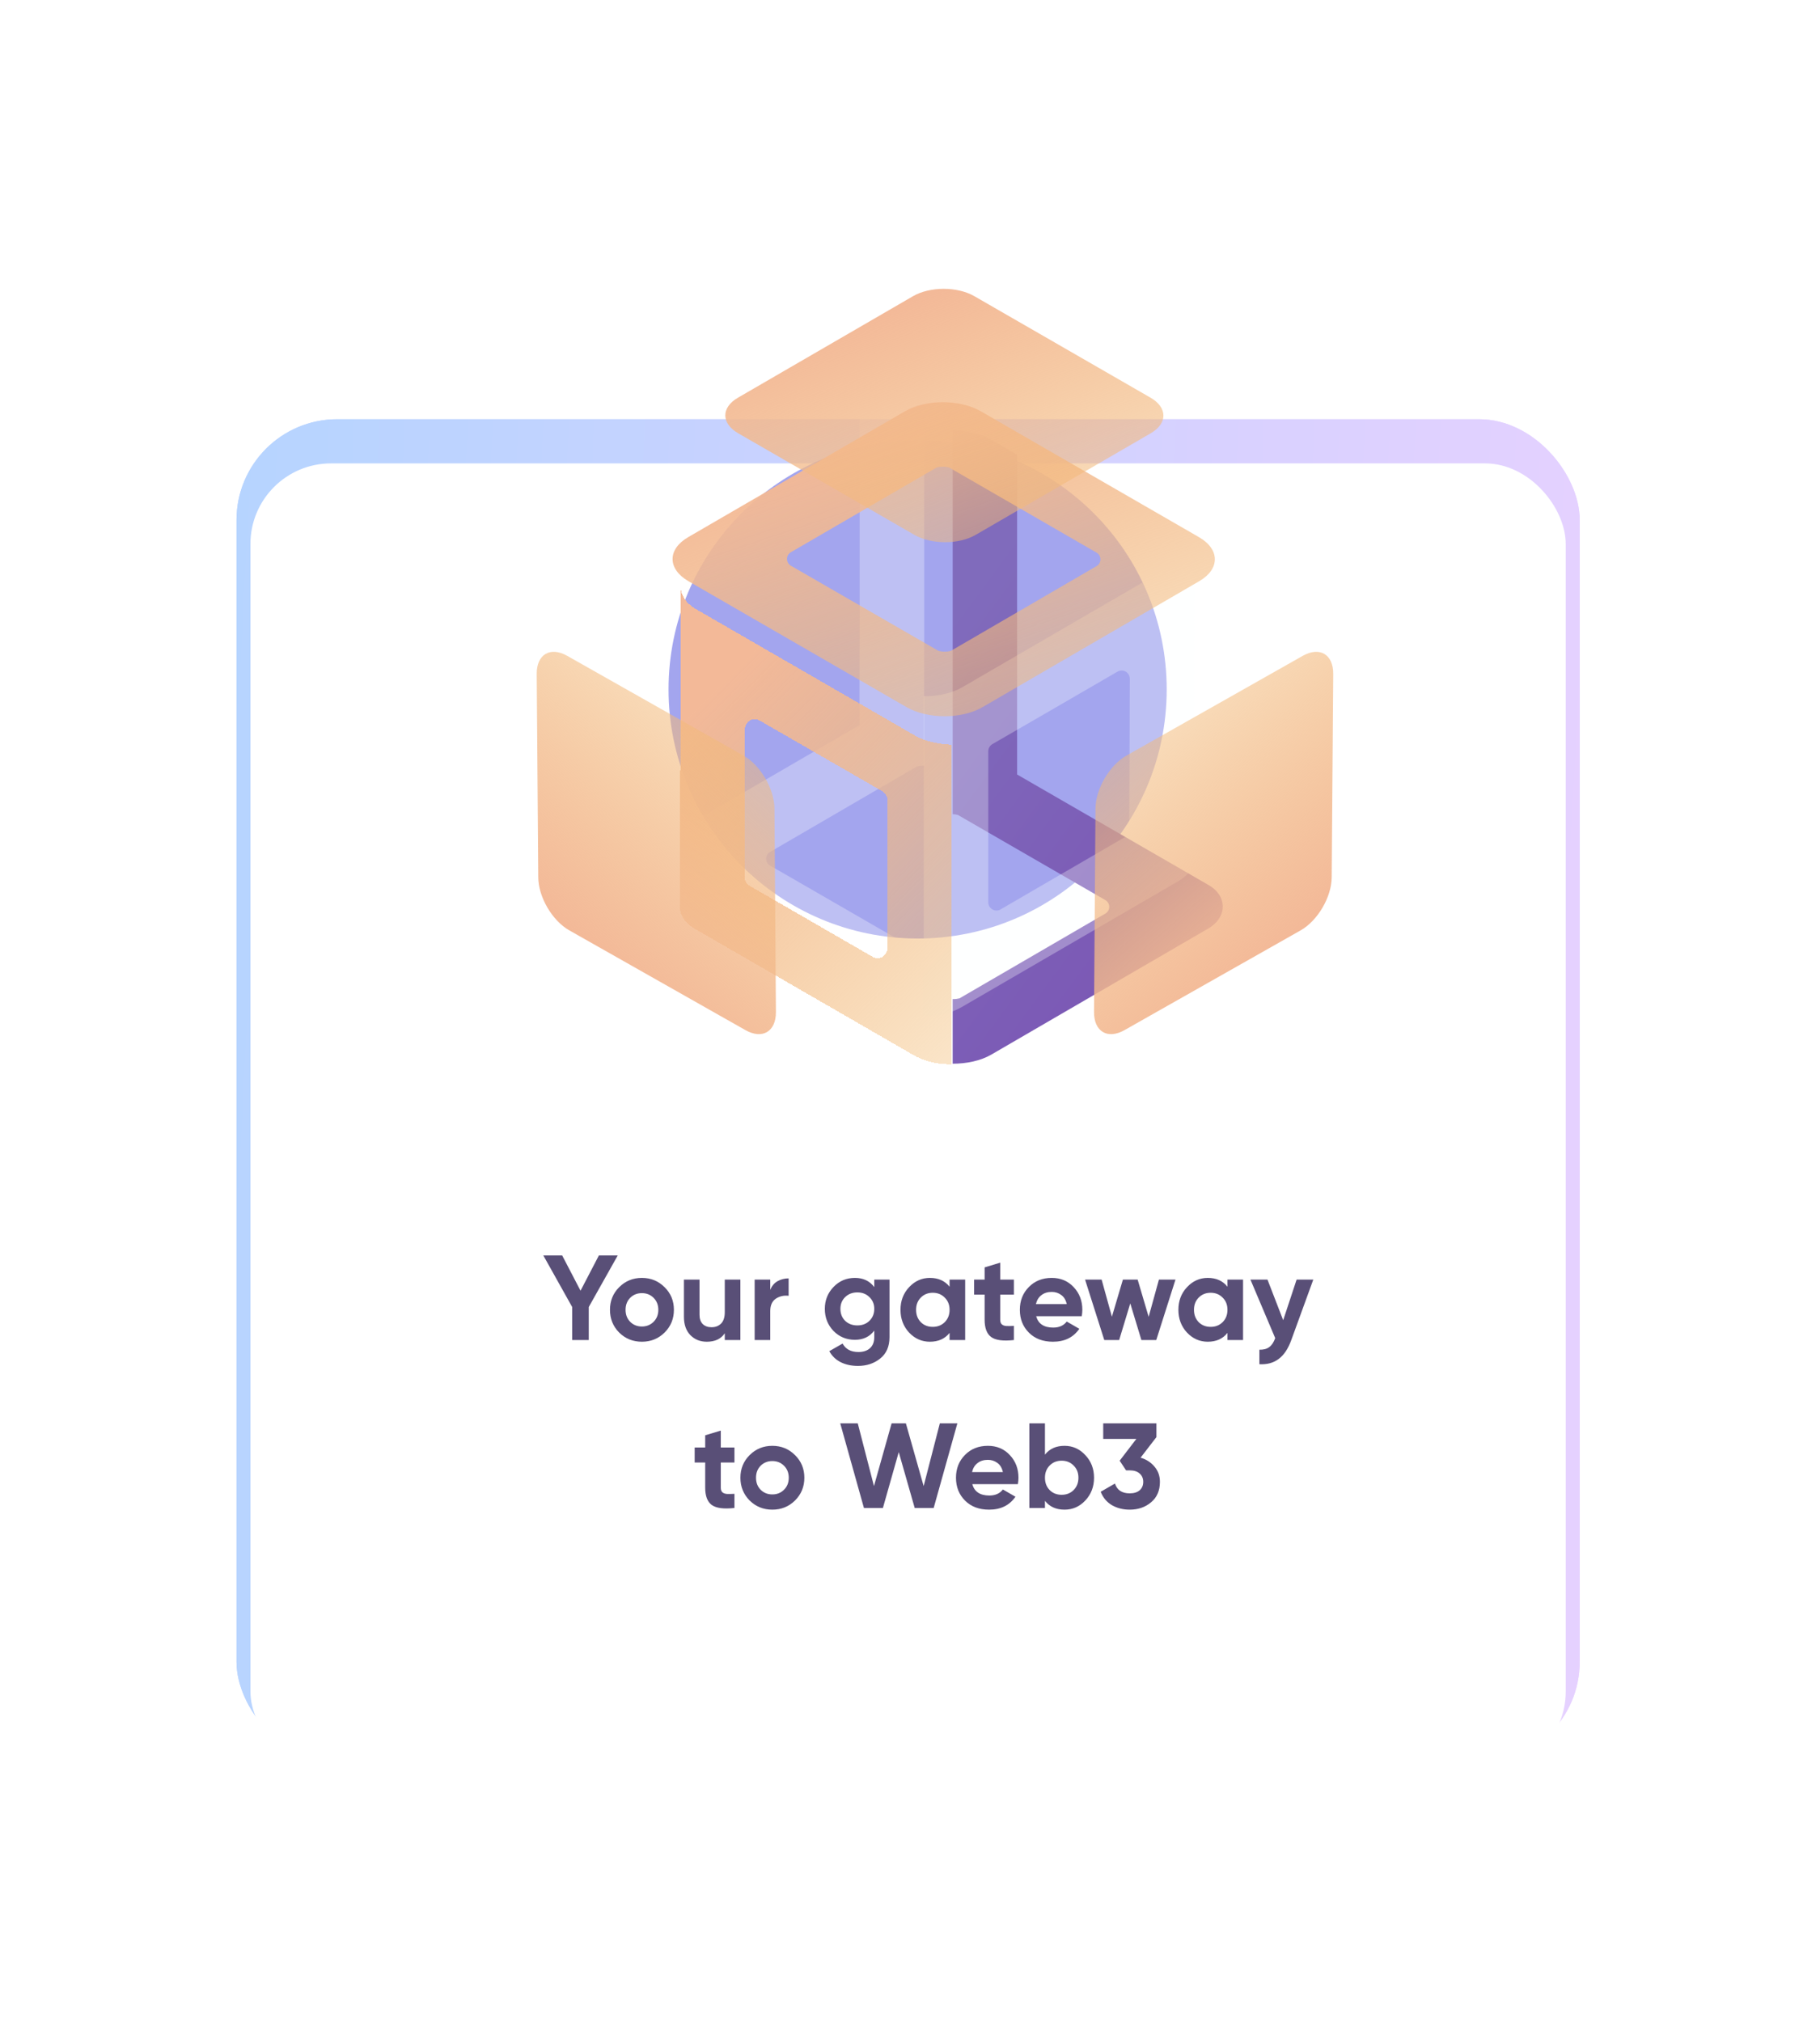 <svg width="271" height="301" viewBox="0 0 271 301" fill="none" xmlns="http://www.w3.org/2000/svg">
<g opacity="0.85" filter="url(#filter0_f_4488_10877)">
<rect x="35.219" y="62.414" width="200" height="200" rx="15" fill="url(#paint0_linear_4488_10877)"/>
<rect x="35.219" y="62.414" width="200" height="200" rx="15" fill="white" fill-opacity="0.49"/>
</g>
<g filter="url(#filter1_d_4488_10877)">
<rect x="37.289" y="64.988" width="195.849" height="194.851" rx="12" fill="white"/>
</g>
<g filter="url(#filter2_f_4488_10877)">
<circle cx="136.635" cy="102.635" r="37.088" fill="#696DE4" fill-opacity="0.61"/>
</g>
<g filter="url(#filter3_d_4488_10877)">
<path d="M174.607 123.477L146.222 107.091V59.485L142.294 57.217C142.105 57.111 141.91 57.008 141.71 56.911L141.501 56.822C141.384 56.767 141.264 56.712 141.14 56.664L141.078 56.64L140.937 56.588C140.779 56.53 140.614 56.475 140.449 56.423L140.281 56.372L140.168 56.334L139.961 56.286C139.801 56.242 139.636 56.201 139.467 56.162L139.322 56.131L139.123 56.097L138.711 56.021L138.539 55.994C138.477 55.994 138.415 55.994 138.35 55.973C138.219 55.973 138.085 55.939 137.951 55.929L137.762 55.904H137.584L137.178 55.863H136.972H136.628V103.376V112.997C136.895 113.003 137.159 113.044 137.415 113.117L159.364 125.789C159.54 125.891 159.686 126.037 159.787 126.213C159.888 126.389 159.941 126.588 159.941 126.791C159.941 126.994 159.888 127.193 159.787 127.369C159.686 127.545 159.54 127.691 159.364 127.793L137.649 140.413C137.35 140.492 137.041 140.531 136.732 140.526H136.625V150.147C138.711 150.147 140.8 149.711 142.384 148.79L174.648 130.043C177.764 128.226 177.397 124.948 174.607 123.477Z" fill="url(#paint1_linear_4488_10877)"/>
</g>
<g filter="url(#filter4_bi_4488_10877)">
<path d="M136.621 55.863H136.147H136.02C135.838 55.863 135.659 55.884 135.477 55.898H135.26H135.157L134.996 55.918C134.81 55.939 134.625 55.966 134.439 55.994L134.305 56.018H134.24C134.151 56.018 134.068 56.056 133.979 56.073L133.539 56.207L133.226 56.293L132.814 56.41L132.725 56.437C132.56 56.489 132.381 56.547 132.24 56.609L132.172 56.633C131.996 56.702 131.828 56.777 131.66 56.853L131.512 56.922C131.326 57.011 131.144 57.107 130.972 57.207L126.976 59.54V72.542C126.991 72.618 126.999 72.695 127 72.772V95.271C126.999 95.347 126.991 95.423 126.976 95.498V106.96L98.55 123.477C95.434 125.288 95.458 128.226 98.588 130.036L131.072 148.783C132.783 149.695 134.696 150.162 136.635 150.14V140.52C136.292 140.542 135.947 140.542 135.604 140.52L113.651 127.851C113.476 127.749 113.331 127.602 113.229 127.426C113.128 127.25 113.075 127.051 113.075 126.848C113.075 126.645 113.128 126.445 113.229 126.269C113.331 126.093 113.476 125.947 113.651 125.844L135.539 113.104C135.838 113.026 136.147 112.989 136.456 112.994H136.614V103.479L136.621 55.863Z" fill="white" fill-opacity="0.3"/>
</g>
<g filter="url(#filter5_bi_4488_10877)">
<path d="M176.871 79.68V79.739C176.857 79.814 176.839 79.889 176.816 79.962C176.795 80.041 176.775 80.123 176.747 80.202C176.705 80.32 176.656 80.435 176.599 80.546L176.568 80.604C176.502 80.733 176.427 80.857 176.345 80.975L176.304 81.031C176.225 81.141 176.136 81.25 176.043 81.374L175.988 81.436C175.885 81.546 175.771 81.656 175.644 81.779C175.517 81.903 175.483 81.914 175.4 81.982C175.318 82.051 175.256 82.103 175.177 82.157C175.098 82.213 174.985 82.288 174.888 82.35C174.792 82.412 174.692 82.484 174.582 82.546L142.318 101.296C142.147 101.396 141.975 101.488 141.779 101.578L141.635 101.65C141.467 101.726 141.296 101.798 141.119 101.866L141.054 101.894C140.865 101.966 140.673 102.031 140.477 102.093L140.068 102.21C139.961 102.238 139.858 102.268 139.752 102.292C139.645 102.317 139.456 102.358 139.308 102.389L138.985 102.454L138.851 102.475C138.666 102.506 138.484 102.533 138.298 102.554L138.133 102.574L137.814 102.602C137.632 102.602 137.47 102.629 137.271 102.636C137.158 102.636 137.041 102.636 136.927 102.636C136.814 102.636 136.67 102.636 136.539 102.636V150.242H137.013H137.14C137.322 150.242 137.484 150.221 137.683 150.204H137.9H138.003L138.164 150.183C138.35 150.159 138.535 150.135 138.721 150.104L138.855 150.084H138.92L139.181 150.029L139.621 149.933C139.728 149.909 139.831 149.878 139.934 149.85C140.037 149.823 140.212 149.775 140.346 149.73L140.435 149.706C140.6 149.651 140.779 149.596 140.92 149.534L140.989 149.507C141.164 149.438 141.332 149.366 141.501 149.287L141.648 149.218C141.834 149.129 142.016 149.036 142.188 148.936L174.452 130.186L174.548 130.128C174.624 130.083 174.686 130.035 174.754 129.99C174.823 129.945 174.954 129.863 175.043 129.798C175.132 129.732 175.194 129.681 175.266 129.622C175.338 129.564 175.438 129.488 175.514 129.42L175.562 129.378C175.665 129.282 175.761 129.186 175.85 129.086L175.902 129.025C175.957 128.966 176.012 128.904 176.06 128.842L176.166 128.698L176.204 128.643C176.27 128.55 176.328 128.458 176.383 128.365L176.431 128.272L176.462 128.214C176.51 128.114 176.558 128.011 176.596 127.911C176.594 127.894 176.594 127.877 176.596 127.86C176.623 127.781 176.644 127.702 176.665 127.623C176.685 127.544 176.699 127.516 176.709 127.461V127.396V127.341C176.728 127.227 176.739 127.112 176.74 126.997C176.742 126.974 176.742 126.951 176.74 126.929L176.874 79.312C176.881 79.435 176.88 79.558 176.871 79.68ZM167.15 122.548C167.15 122.76 167.094 122.969 166.988 123.154C166.882 123.338 166.729 123.492 166.546 123.599L147.991 134.388C147.806 134.496 147.595 134.554 147.38 134.555C147.166 134.555 146.954 134.499 146.768 134.392C146.582 134.285 146.427 134.131 146.32 133.945C146.213 133.759 146.156 133.548 146.156 133.333V110.838C146.157 110.623 146.214 110.413 146.321 110.227C146.428 110.041 146.582 109.887 146.768 109.78C149.541 108.189 160.907 101.595 165.398 98.99C165.584 98.883 165.794 98.826 166.009 98.826C166.223 98.826 166.434 98.882 166.62 98.99C166.806 99.097 166.96 99.251 167.067 99.437C167.174 99.623 167.23 99.834 167.229 100.049L167.15 122.548Z" fill="#FBFFFE" fill-opacity="0.3"/>
</g>
<g filter="url(#filter6_bi_4488_10877)">
<path d="M174.528 75.969L142.054 57.236C138.917 55.421 133.853 55.421 130.736 57.236L98.472 75.969C95.356 77.779 95.38 80.714 98.51 82.525L130.984 101.275C134.121 103.086 139.189 103.086 142.302 101.275L174.566 82.525C177.682 80.714 177.665 77.779 174.528 75.969ZM159.282 80.281L137.588 92.898C137.289 92.979 136.98 93.017 136.67 93.011C136.35 93.017 136.031 92.976 135.722 92.891L113.759 80.219C113.583 80.117 113.438 79.971 113.337 79.795C113.235 79.62 113.182 79.42 113.182 79.218C113.182 79.015 113.235 78.815 113.337 78.64C113.438 78.464 113.583 78.318 113.759 78.216L135.474 65.596C135.771 65.515 136.078 65.477 136.385 65.482C136.705 65.477 137.025 65.517 137.333 65.602L159.279 78.274C159.455 78.376 159.602 78.522 159.704 78.698C159.806 78.873 159.86 79.073 159.861 79.277C159.861 79.48 159.808 79.68 159.706 79.856C159.605 80.033 159.459 80.179 159.282 80.281Z" fill="url(#paint2_linear_4488_10877)"/>
</g>
<g filter="url(#filter7_bi_4488_10877)">
<path d="M167.324 55.21L141.088 40.098C138.553 38.634 134.462 38.634 131.944 40.098L105.877 55.21C103.359 56.671 103.379 59.038 105.908 60.498L132.144 75.624C134.678 77.085 138.773 77.085 141.288 75.624L167.354 60.498C169.872 59.038 169.858 56.671 167.324 55.21Z" fill="url(#paint3_linear_4488_10877)"/>
</g>
<g filter="url(#filter8_d_4488_10877)">
<path d="M136.475 102.63H136.107L135.701 102.595C135.578 102.595 135.454 102.585 135.33 102.564L134.932 102.52C134.812 102.52 134.691 102.489 134.588 102.468C134.485 102.448 134.303 102.423 134.162 102.396L133.819 102.327C133.65 102.293 133.475 102.252 133.32 102.207L133.001 102.121L132.832 102.07C132.667 102.018 132.489 101.963 132.344 101.901L132.207 101.853L131.781 101.671L131.575 101.582C131.372 101.485 131.176 101.382 130.987 101.276L98.514 82.529C96.936 81.636 96.146 80.423 96.15 79.231L96.016 126.843C96.016 128.039 96.799 129.248 98.38 130.145L130.853 148.892C131.043 149.002 131.239 149.105 131.441 149.201L131.647 149.291L131.991 149.449L132.056 149.469C132.101 149.49 132.145 149.504 132.193 149.521C132.351 149.579 132.516 149.634 132.681 149.689L132.85 149.741L132.963 149.775C133.028 149.796 133.1 149.809 133.169 149.827L133.664 149.947L133.798 149.981L133.997 150.016L134.42 150.088L134.592 150.119L134.781 150.139L135.179 150.184C135.241 150.184 135.306 150.201 135.372 150.205C135.437 150.208 135.488 150.205 135.55 150.205C135.684 150.205 135.818 150.222 135.956 150.225C136.021 150.225 136.09 150.225 136.158 150.225H136.502V102.63C136.493 102.63 136.484 102.63 136.475 102.63ZM126.902 132.98C126.903 133.236 126.836 133.488 126.708 133.71C126.581 133.932 126.397 134.116 126.175 134.244C125.953 134.372 125.701 134.439 125.445 134.439C125.189 134.438 124.938 134.37 124.717 134.241L106.379 123.655C106.153 123.528 105.966 123.344 105.836 123.121C105.705 122.898 105.636 122.645 105.636 122.387L105.698 100.314C105.699 100.059 105.766 99.808 105.894 99.587C106.022 99.366 106.205 99.183 106.426 99.055C106.647 98.927 106.898 98.86 107.153 98.86C107.408 98.859 107.659 98.926 107.88 99.053C112.536 101.74 123.263 107.928 126.16 109.588C126.383 109.713 126.569 109.895 126.699 110.115C126.83 110.335 126.899 110.586 126.902 110.842V132.98Z" fill="url(#paint4_linear_4488_10877)" shape-rendering="crispEdges"/>
</g>
<g filter="url(#filter9_bi_4488_10877)">
<path d="M75.918 96.344L76.147 126.62C76.165 129.546 78.234 133.077 80.77 134.509L106.989 149.356C109.522 150.789 111.554 149.576 111.536 146.655L111.32 116.372C111.298 113.447 109.228 109.914 106.696 108.483L80.466 93.643C77.932 92.21 75.897 93.418 75.918 96.344Z" fill="url(#paint5_linear_4488_10877)"/>
</g>
<g filter="url(#filter10_bi_4488_10877)">
<path d="M194.519 96.344L194.291 126.62C194.272 129.546 192.203 133.077 189.667 134.509L163.449 149.356C160.915 150.789 158.883 149.576 158.902 146.655L159.118 116.372C159.139 113.447 161.21 109.914 163.742 108.483L189.972 93.643C192.505 92.21 194.541 93.418 194.519 96.344Z" fill="url(#paint6_linear_4488_10877)"/>
</g>
<path d="M91.986 186.9L87.666 194.586V199.5H85.2V194.586L80.898 186.9H83.706L86.442 192.156L89.178 186.9H91.986ZM98.96 198.384C98.037 199.296 96.909 199.752 95.576 199.752C94.245 199.752 93.117 199.296 92.192 198.384C91.281 197.46 90.825 196.332 90.825 195C90.825 193.668 91.281 192.546 92.192 191.634C93.117 190.71 94.245 190.248 95.576 190.248C96.909 190.248 98.037 190.71 98.96 191.634C99.885 192.546 100.346 193.668 100.346 195C100.346 196.332 99.885 197.46 98.96 198.384ZM93.831 196.782C94.299 197.25 94.88 197.484 95.576 197.484C96.272 197.484 96.855 197.25 97.323 196.782C97.79 196.314 98.025 195.72 98.025 195C98.025 194.28 97.79 193.686 97.323 193.218C96.855 192.75 96.272 192.516 95.576 192.516C94.88 192.516 94.299 192.75 93.831 193.218C93.374 193.686 93.147 194.28 93.147 195C93.147 195.72 93.374 196.314 93.831 196.782ZM107.92 190.5H110.242V199.5H107.92V198.492C107.356 199.332 106.462 199.752 105.238 199.752C104.254 199.752 103.438 199.422 102.79 198.762C102.154 198.102 101.836 197.19 101.836 196.026V190.5H104.158V195.738C104.158 196.338 104.32 196.8 104.644 197.124C104.968 197.436 105.4 197.592 105.94 197.592C106.54 197.592 107.02 197.406 107.38 197.034C107.74 196.662 107.92 196.104 107.92 195.36V190.5ZM114.691 192.048C114.907 191.472 115.261 191.04 115.753 190.752C116.257 190.464 116.815 190.32 117.427 190.32V192.912C116.719 192.828 116.083 192.972 115.519 193.344C114.967 193.716 114.691 194.334 114.691 195.198V199.5H112.369V190.5H114.691V192.048ZM130.179 190.5H132.447V199.068C132.447 200.46 131.985 201.522 131.061 202.254C130.149 202.986 129.045 203.352 127.749 203.352C126.777 203.352 125.919 203.166 125.175 202.794C124.443 202.422 123.879 201.876 123.483 201.156L125.463 200.022C125.919 200.862 126.705 201.282 127.821 201.282C128.553 201.282 129.129 201.09 129.549 200.706C129.969 200.322 130.179 199.776 130.179 199.068V198.096C129.495 199.008 128.535 199.464 127.299 199.464C126.027 199.464 124.959 199.02 124.095 198.132C123.243 197.232 122.817 196.14 122.817 194.856C122.817 193.584 123.249 192.498 124.113 191.598C124.977 190.698 126.039 190.248 127.299 190.248C128.535 190.248 129.495 190.704 130.179 191.616V190.5ZM125.841 196.638C126.321 197.094 126.927 197.322 127.659 197.322C128.391 197.322 128.991 197.094 129.459 196.638C129.939 196.17 130.179 195.576 130.179 194.856C130.179 194.148 129.939 193.566 129.459 193.11C128.991 192.642 128.391 192.408 127.659 192.408C126.927 192.408 126.321 192.642 125.841 193.11C125.373 193.566 125.139 194.148 125.139 194.856C125.139 195.576 125.373 196.17 125.841 196.638ZM141.392 190.5H143.714V199.5H141.392V198.438C140.696 199.314 139.718 199.752 138.458 199.752C137.258 199.752 136.226 199.296 135.362 198.384C134.51 197.46 134.084 196.332 134.084 195C134.084 193.668 134.51 192.546 135.362 191.634C136.226 190.71 137.258 190.248 138.458 190.248C139.718 190.248 140.696 190.686 141.392 191.562V190.5ZM137.108 196.836C137.576 197.304 138.17 197.538 138.89 197.538C139.61 197.538 140.204 197.304 140.672 196.836C141.152 196.356 141.392 195.744 141.392 195C141.392 194.256 141.152 193.65 140.672 193.182C140.204 192.702 139.61 192.462 138.89 192.462C138.17 192.462 137.576 192.702 137.108 193.182C136.64 193.65 136.406 194.256 136.406 195C136.406 195.744 136.64 196.356 137.108 196.836ZM150.968 192.732H148.934V196.476C148.934 196.788 149.012 197.016 149.168 197.16C149.324 197.304 149.552 197.388 149.852 197.412C150.152 197.424 150.524 197.418 150.968 197.394V199.5C149.372 199.68 148.244 199.53 147.584 199.05C146.936 198.57 146.612 197.712 146.612 196.476V192.732H145.046V190.5H146.612V188.682L148.934 187.98V190.5H150.968V192.732ZM154.286 195.954C154.598 197.082 155.444 197.646 156.824 197.646C157.712 197.646 158.384 197.346 158.84 196.746L160.712 197.826C159.824 199.11 158.516 199.752 156.788 199.752C155.3 199.752 154.106 199.302 153.206 198.402C152.306 197.502 151.856 196.368 151.856 195C151.856 193.644 152.3 192.516 153.188 191.616C154.076 190.704 155.216 190.248 156.608 190.248C157.928 190.248 159.014 190.704 159.866 191.616C160.73 192.528 161.162 193.656 161.162 195C161.162 195.3 161.132 195.618 161.072 195.954H154.286ZM154.25 194.154H158.84C158.708 193.542 158.432 193.086 158.012 192.786C157.604 192.486 157.136 192.336 156.608 192.336C155.984 192.336 155.468 192.498 155.06 192.822C154.652 193.134 154.382 193.578 154.25 194.154ZM172.565 190.5H175.031L172.169 199.5H169.955L168.299 194.046L166.643 199.5H164.429L161.567 190.5H164.033L165.563 196.026L167.201 190.5H169.397L171.035 196.044L172.565 190.5ZM182.771 190.5H185.093V199.5H182.771V198.438C182.075 199.314 181.097 199.752 179.837 199.752C178.637 199.752 177.605 199.296 176.741 198.384C175.889 197.46 175.463 196.332 175.463 195C175.463 193.668 175.889 192.546 176.741 191.634C177.605 190.71 178.637 190.248 179.837 190.248C181.097 190.248 182.075 190.686 182.771 191.562V190.5ZM178.487 196.836C178.955 197.304 179.549 197.538 180.269 197.538C180.989 197.538 181.583 197.304 182.051 196.836C182.531 196.356 182.771 195.744 182.771 195C182.771 194.256 182.531 193.65 182.051 193.182C181.583 192.702 180.989 192.462 180.269 192.462C179.549 192.462 178.955 192.702 178.487 193.182C178.019 193.65 177.785 194.256 177.785 195C177.785 195.744 178.019 196.356 178.487 196.836ZM193.067 190.5H195.551L192.275 199.5C191.807 200.796 191.183 201.732 190.403 202.308C189.635 202.896 188.675 203.16 187.523 203.1V200.94C188.147 200.952 188.639 200.82 188.999 200.544C189.371 200.268 189.665 199.824 189.881 199.212L186.191 190.5H188.729L191.069 196.548L193.067 190.5ZM109.36 217.732H107.326V221.476C107.326 221.788 107.404 222.016 107.56 222.16C107.716 222.304 107.944 222.388 108.244 222.412C108.544 222.424 108.916 222.418 109.36 222.394V224.5C107.764 224.68 106.636 224.53 105.976 224.05C105.328 223.57 105.004 222.712 105.004 221.476V217.732H103.438V215.5H105.004V213.682L107.326 212.98V215.5H109.36V217.732ZM118.384 223.384C117.46 224.296 116.332 224.752 115 224.752C113.668 224.752 112.54 224.296 111.616 223.384C110.704 222.46 110.248 221.332 110.248 220C110.248 218.668 110.704 217.546 111.616 216.634C112.54 215.71 113.668 215.248 115 215.248C116.332 215.248 117.46 215.71 118.384 216.634C119.308 217.546 119.77 218.668 119.77 220C119.77 221.332 119.308 222.46 118.384 223.384ZM113.254 221.782C113.722 222.25 114.304 222.484 115 222.484C115.696 222.484 116.278 222.25 116.746 221.782C117.214 221.314 117.448 220.72 117.448 220C117.448 219.28 117.214 218.686 116.746 218.218C116.278 217.75 115.696 217.516 115 217.516C114.304 217.516 113.722 217.75 113.254 218.218C112.798 218.686 112.57 219.28 112.57 220C112.57 220.72 112.798 221.314 113.254 221.782ZM128.64 224.5L125.112 211.9H127.722L130.134 221.242L132.762 211.9H134.886L137.532 221.242L139.944 211.9H142.554L139.026 224.5H136.2L133.824 216.184L131.466 224.5H128.64ZM144.776 220.954C145.088 222.082 145.934 222.646 147.314 222.646C148.202 222.646 148.874 222.346 149.33 221.746L151.202 222.826C150.314 224.11 149.006 224.752 147.278 224.752C145.79 224.752 144.596 224.302 143.696 223.402C142.796 222.502 142.346 221.368 142.346 220C142.346 218.644 142.79 217.516 143.678 216.616C144.566 215.704 145.706 215.248 147.098 215.248C148.418 215.248 149.504 215.704 150.356 216.616C151.22 217.528 151.652 218.656 151.652 220C151.652 220.3 151.622 220.618 151.562 220.954H144.776ZM144.74 219.154H149.33C149.198 218.542 148.922 218.086 148.502 217.786C148.094 217.486 147.626 217.336 147.098 217.336C146.474 217.336 145.958 217.498 145.55 217.822C145.142 218.134 144.872 218.578 144.74 219.154ZM158.511 215.248C159.723 215.248 160.755 215.71 161.607 216.634C162.471 217.546 162.903 218.668 162.903 220C162.903 221.332 162.471 222.46 161.607 223.384C160.755 224.296 159.723 224.752 158.511 224.752C157.251 224.752 156.279 224.314 155.595 223.438V224.5H153.273V211.9H155.595V216.562C156.279 215.686 157.251 215.248 158.511 215.248ZM156.297 221.836C156.765 222.304 157.359 222.538 158.079 222.538C158.799 222.538 159.393 222.304 159.861 221.836C160.341 221.356 160.581 220.744 160.581 220C160.581 219.256 160.341 218.65 159.861 218.182C159.393 217.702 158.799 217.462 158.079 217.462C157.359 217.462 156.765 217.702 156.297 218.182C155.829 218.65 155.595 219.256 155.595 220C155.595 220.744 155.829 221.356 156.297 221.836ZM169.833 217.012C170.685 217.264 171.375 217.708 171.903 218.344C172.443 218.968 172.713 219.724 172.713 220.612C172.713 221.908 172.275 222.922 171.399 223.654C170.535 224.386 169.473 224.752 168.213 224.752C167.229 224.752 166.347 224.53 165.567 224.086C164.799 223.63 164.241 222.964 163.893 222.088L166.017 220.864C166.329 221.836 167.061 222.322 168.213 222.322C168.849 222.322 169.341 222.172 169.689 221.872C170.049 221.56 170.229 221.14 170.229 220.612C170.229 220.096 170.049 219.682 169.689 219.37C169.341 219.058 168.849 218.902 168.213 218.902H167.673L166.719 217.462L169.203 214.222H164.271V211.9H172.191V213.952L169.833 217.012Z" fill="#594F77"/>
<defs>
<filter id="filter0_f_4488_10877" x="33.219" y="60.414" width="204" height="204" filterUnits="userSpaceOnUse" color-interpolation-filters="sRGB">
<feFlood flood-opacity="0" result="BackgroundImageFix"/>
<feBlend mode="normal" in="SourceGraphic" in2="BackgroundImageFix" result="shape"/>
<feGaussianBlur stdDeviation="1" result="effect1_foregroundBlur_4488_10877"/>
</filter>
<filter id="filter1_d_4488_10877" x="0.289" y="31.988" width="269.852" height="268.852" filterUnits="userSpaceOnUse" color-interpolation-filters="sRGB">
<feFlood flood-opacity="0" result="BackgroundImageFix"/>
<feColorMatrix in="SourceAlpha" type="matrix" values="0 0 0 0 0 0 0 0 0 0 0 0 0 0 0 0 0 0 127 0" result="hardAlpha"/>
<feOffset dy="4"/>
<feGaussianBlur stdDeviation="18.5"/>
<feComposite in2="hardAlpha" operator="out"/>
<feColorMatrix type="matrix" values="0 0 0 0 0.412 0 0 0 0 0.427 0 0 0 0 0.894 0 0 0 0.32 0"/>
<feBlend mode="normal" in2="BackgroundImageFix" result="effect1_dropShadow_4488_10877"/>
<feBlend mode="normal" in="SourceGraphic" in2="effect1_dropShadow_4488_10877" result="shape"/>
</filter>
<filter id="filter2_f_4488_10877" x="34.547" y="0.547" width="204.18" height="204.176" filterUnits="userSpaceOnUse" color-interpolation-filters="sRGB">
<feFlood flood-opacity="0" result="BackgroundImageFix"/>
<feBlend mode="normal" in="SourceGraphic" in2="BackgroundImageFix" result="shape"/>
<feGaussianBlur stdDeviation="32.5" result="effect1_foregroundBlur_4488_10877"/>
</filter>
<filter id="filter3_d_4488_10877" x="128.411" y="50.636" width="67.1" height="121.167" filterUnits="userSpaceOnUse" color-interpolation-filters="sRGB">
<feFlood flood-opacity="0" result="BackgroundImageFix"/>
<feColorMatrix in="SourceAlpha" type="matrix" values="0 0 0 0 0 0 0 0 0 0 0 0 0 0 0 0 0 0 127 0" result="hardAlpha"/>
<feOffset dx="5.227" dy="8.214"/>
<feGaussianBlur stdDeviation="6.72"/>
<feComposite in2="hardAlpha" operator="out"/>
<feColorMatrix type="matrix" values="0 0 0 0 0.675 0 0 0 0 0.533 0 0 0 0 0.953 0 0 0 0.55 0"/>
<feBlend mode="normal" in2="BackgroundImageFix" result="effect1_dropShadow_4488_10877"/>
<feBlend mode="normal" in="SourceGraphic" in2="effect1_dropShadow_4488_10877" result="shape"/>
</filter>
<filter id="filter4_bi_4488_10877" x="86.227" y="45.863" width="60.406" height="114.277" filterUnits="userSpaceOnUse" color-interpolation-filters="sRGB">
<feFlood flood-opacity="0" result="BackgroundImageFix"/>
<feGaussianBlur in="BackgroundImage" stdDeviation="5"/>
<feComposite in2="SourceAlpha" operator="in" result="effect1_backgroundBlur_4488_10877"/>
<feBlend mode="normal" in="SourceGraphic" in2="effect1_backgroundBlur_4488_10877" result="shape"/>
<feColorMatrix in="SourceAlpha" type="matrix" values="0 0 0 0 0 0 0 0 0 0 0 0 0 0 0 0 0 0 127 0" result="hardAlpha"/>
<feOffset dx="1" dy="1"/>
<feGaussianBlur stdDeviation="15"/>
<feComposite in2="hardAlpha" operator="arithmetic" k2="-1" k3="1"/>
<feColorMatrix type="matrix" values="0 0 0 0 1 0 0 0 0 1 0 0 0 0 1 0 0 0 1 0"/>
<feBlend mode="normal" in2="shape" result="effect2_innerShadow_4488_10877"/>
</filter>
<filter id="filter5_bi_4488_10877" x="126.539" y="69.312" width="60.336" height="90.93" filterUnits="userSpaceOnUse" color-interpolation-filters="sRGB">
<feFlood flood-opacity="0" result="BackgroundImageFix"/>
<feGaussianBlur in="BackgroundImage" stdDeviation="5"/>
<feComposite in2="SourceAlpha" operator="in" result="effect1_backgroundBlur_4488_10877"/>
<feBlend mode="normal" in="SourceGraphic" in2="effect1_backgroundBlur_4488_10877" result="shape"/>
<feColorMatrix in="SourceAlpha" type="matrix" values="0 0 0 0 0 0 0 0 0 0 0 0 0 0 0 0 0 0 127 0" result="hardAlpha"/>
<feOffset dx="1" dy="1"/>
<feGaussianBlur stdDeviation="15"/>
<feComposite in2="hardAlpha" operator="arithmetic" k2="-1" k3="1"/>
<feColorMatrix type="matrix" values="0 0 0 0 1 0 0 0 0 1 0 0 0 0 1 0 0 0 1 0"/>
<feBlend mode="normal" in2="shape" result="effect2_innerShadow_4488_10877"/>
</filter>
<filter id="filter6_bi_4488_10877" x="86.148" y="45.875" width="100.742" height="66.758" filterUnits="userSpaceOnUse" color-interpolation-filters="sRGB">
<feFlood flood-opacity="0" result="BackgroundImageFix"/>
<feGaussianBlur in="BackgroundImage" stdDeviation="5"/>
<feComposite in2="SourceAlpha" operator="in" result="effect1_backgroundBlur_4488_10877"/>
<feBlend mode="normal" in="SourceGraphic" in2="effect1_backgroundBlur_4488_10877" result="shape"/>
<feColorMatrix in="SourceAlpha" type="matrix" values="0 0 0 0 0 0 0 0 0 0 0 0 0 0 0 0 0 0 127 0" result="hardAlpha"/>
<feOffset dx="4" dy="4"/>
<feGaussianBlur stdDeviation="15"/>
<feComposite in2="hardAlpha" operator="arithmetic" k2="-1" k3="1"/>
<feColorMatrix type="matrix" values="0 0 0 0 1 0 0 0 0 1 0 0 0 0 1 0 0 0 0.8 0"/>
<feBlend mode="normal" in2="shape" result="effect2_innerShadow_4488_10877"/>
</filter>
<filter id="filter7_bi_4488_10877" x="94" y="29" width="85.234" height="57.719" filterUnits="userSpaceOnUse" color-interpolation-filters="sRGB">
<feFlood flood-opacity="0" result="BackgroundImageFix"/>
<feGaussianBlur in="BackgroundImage" stdDeviation="5"/>
<feComposite in2="SourceAlpha" operator="in" result="effect1_backgroundBlur_4488_10877"/>
<feBlend mode="normal" in="SourceGraphic" in2="effect1_backgroundBlur_4488_10877" result="shape"/>
<feColorMatrix in="SourceAlpha" type="matrix" values="0 0 0 0 0 0 0 0 0 0 0 0 0 0 0 0 0 0 127 0" result="hardAlpha"/>
<feOffset dx="4" dy="4"/>
<feGaussianBlur stdDeviation="15"/>
<feComposite in2="hardAlpha" operator="arithmetic" k2="-1" k3="1"/>
<feColorMatrix type="matrix" values="0 0 0 0 1 0 0 0 0 1 0 0 0 0 1 0 0 0 0.8 0"/>
<feBlend mode="normal" in2="shape" result="effect2_innerShadow_4488_10877"/>
</filter>
<filter id="filter8_d_4488_10877" x="87.802" y="74.004" width="67.366" height="97.878" filterUnits="userSpaceOnUse" color-interpolation-filters="sRGB">
<feFlood flood-opacity="0" result="BackgroundImageFix"/>
<feColorMatrix in="SourceAlpha" type="matrix" values="0 0 0 0 0 0 0 0 0 0 0 0 0 0 0 0 0 0 127 0" result="hardAlpha"/>
<feOffset dx="5.227" dy="8.214"/>
<feGaussianBlur stdDeviation="6.72"/>
<feComposite in2="hardAlpha" operator="out"/>
<feColorMatrix type="matrix" values="0 0 0 0 0.675 0 0 0 0 0.533 0 0 0 0 0.953 0 0 0 0.55 0"/>
<feBlend mode="normal" in2="BackgroundImageFix" result="effect1_dropShadow_4488_10877"/>
<feBlend mode="normal" in="SourceGraphic" in2="effect1_dropShadow_4488_10877" result="shape"/>
</filter>
<filter id="filter9_bi_4488_10877" x="65.922" y="83.039" width="55.617" height="76.918" filterUnits="userSpaceOnUse" color-interpolation-filters="sRGB">
<feFlood flood-opacity="0" result="BackgroundImageFix"/>
<feGaussianBlur in="BackgroundImage" stdDeviation="5"/>
<feComposite in2="SourceAlpha" operator="in" result="effect1_backgroundBlur_4488_10877"/>
<feBlend mode="normal" in="SourceGraphic" in2="effect1_backgroundBlur_4488_10877" result="shape"/>
<feColorMatrix in="SourceAlpha" type="matrix" values="0 0 0 0 0 0 0 0 0 0 0 0 0 0 0 0 0 0 127 0" result="hardAlpha"/>
<feOffset dx="4" dy="4"/>
<feGaussianBlur stdDeviation="15"/>
<feComposite in2="hardAlpha" operator="arithmetic" k2="-1" k3="1"/>
<feColorMatrix type="matrix" values="0 0 0 0 1 0 0 0 0 1 0 0 0 0 1 0 0 0 0.8 0"/>
<feBlend mode="normal" in2="shape" result="effect2_innerShadow_4488_10877"/>
</filter>
<filter id="filter10_bi_4488_10877" x="148.898" y="83.039" width="55.617" height="76.918" filterUnits="userSpaceOnUse" color-interpolation-filters="sRGB">
<feFlood flood-opacity="0" result="BackgroundImageFix"/>
<feGaussianBlur in="BackgroundImage" stdDeviation="5"/>
<feComposite in2="SourceAlpha" operator="in" result="effect1_backgroundBlur_4488_10877"/>
<feBlend mode="normal" in="SourceGraphic" in2="effect1_backgroundBlur_4488_10877" result="shape"/>
<feColorMatrix in="SourceAlpha" type="matrix" values="0 0 0 0 0 0 0 0 0 0 0 0 0 0 0 0 0 0 127 0" result="hardAlpha"/>
<feOffset dx="4" dy="4"/>
<feGaussianBlur stdDeviation="15"/>
<feComposite in2="hardAlpha" operator="arithmetic" k2="-1" k3="1"/>
<feColorMatrix type="matrix" values="0 0 0 0 1 0 0 0 0 1 0 0 0 0 1 0 0 0 0.8 0"/>
<feBlend mode="normal" in2="shape" result="effect2_innerShadow_4488_10877"/>
</filter>
<linearGradient id="paint0_linear_4488_10877" x1="46.323" y1="-120.443" x2="322.138" y2="-106.04" gradientUnits="userSpaceOnUse">
<stop stop-color="#579AFF"/>
<stop offset="1" stop-color="#EA93FF"/>
</linearGradient>
<linearGradient id="paint1_linear_4488_10877" x1="156.735" y1="55.863" x2="227.834" y2="108.47" gradientUnits="userSpaceOnUse">
<stop stop-color="#806BBC"/>
<stop offset="1" stop-color="#784CB0"/>
</linearGradient>
<linearGradient id="paint2_linear_4488_10877" x1="136.52" y1="55.875" x2="158.672" y2="122.224" gradientUnits="userSpaceOnUse">
<stop stop-color="#F3B998"/>
<stop offset="1" stop-color="#F2BA66" stop-opacity="0.24"/>
</linearGradient>
<linearGradient id="paint3_linear_4488_10877" x1="136.617" y1="39" x2="154.465" y2="92.54" gradientUnits="userSpaceOnUse">
<stop stop-color="#F3B998"/>
<stop offset="1" stop-color="#F2BA66" stop-opacity="0.24"/>
</linearGradient>
<linearGradient id="paint4_linear_4488_10877" x1="116.259" y1="79.231" x2="172.24" y2="134.604" gradientUnits="userSpaceOnUse">
<stop stop-color="#F3B998"/>
<stop offset="1" stop-color="#F2BA66" stop-opacity="0.24"/>
</linearGradient>
<linearGradient id="paint5_linear_4488_10877" x1="77.46" y1="131.032" x2="114.626" y2="88.561" gradientUnits="userSpaceOnUse">
<stop stop-color="#F3B998"/>
<stop offset="1" stop-color="#F2BA66" stop-opacity="0.24"/>
</linearGradient>
<linearGradient id="paint6_linear_4488_10877" x1="192.977" y1="131.032" x2="155.811" y2="88.561" gradientUnits="userSpaceOnUse">
<stop stop-color="#F3B998"/>
<stop offset="1" stop-color="#F2BA66" stop-opacity="0.24"/>
</linearGradient>
</defs>
</svg>
